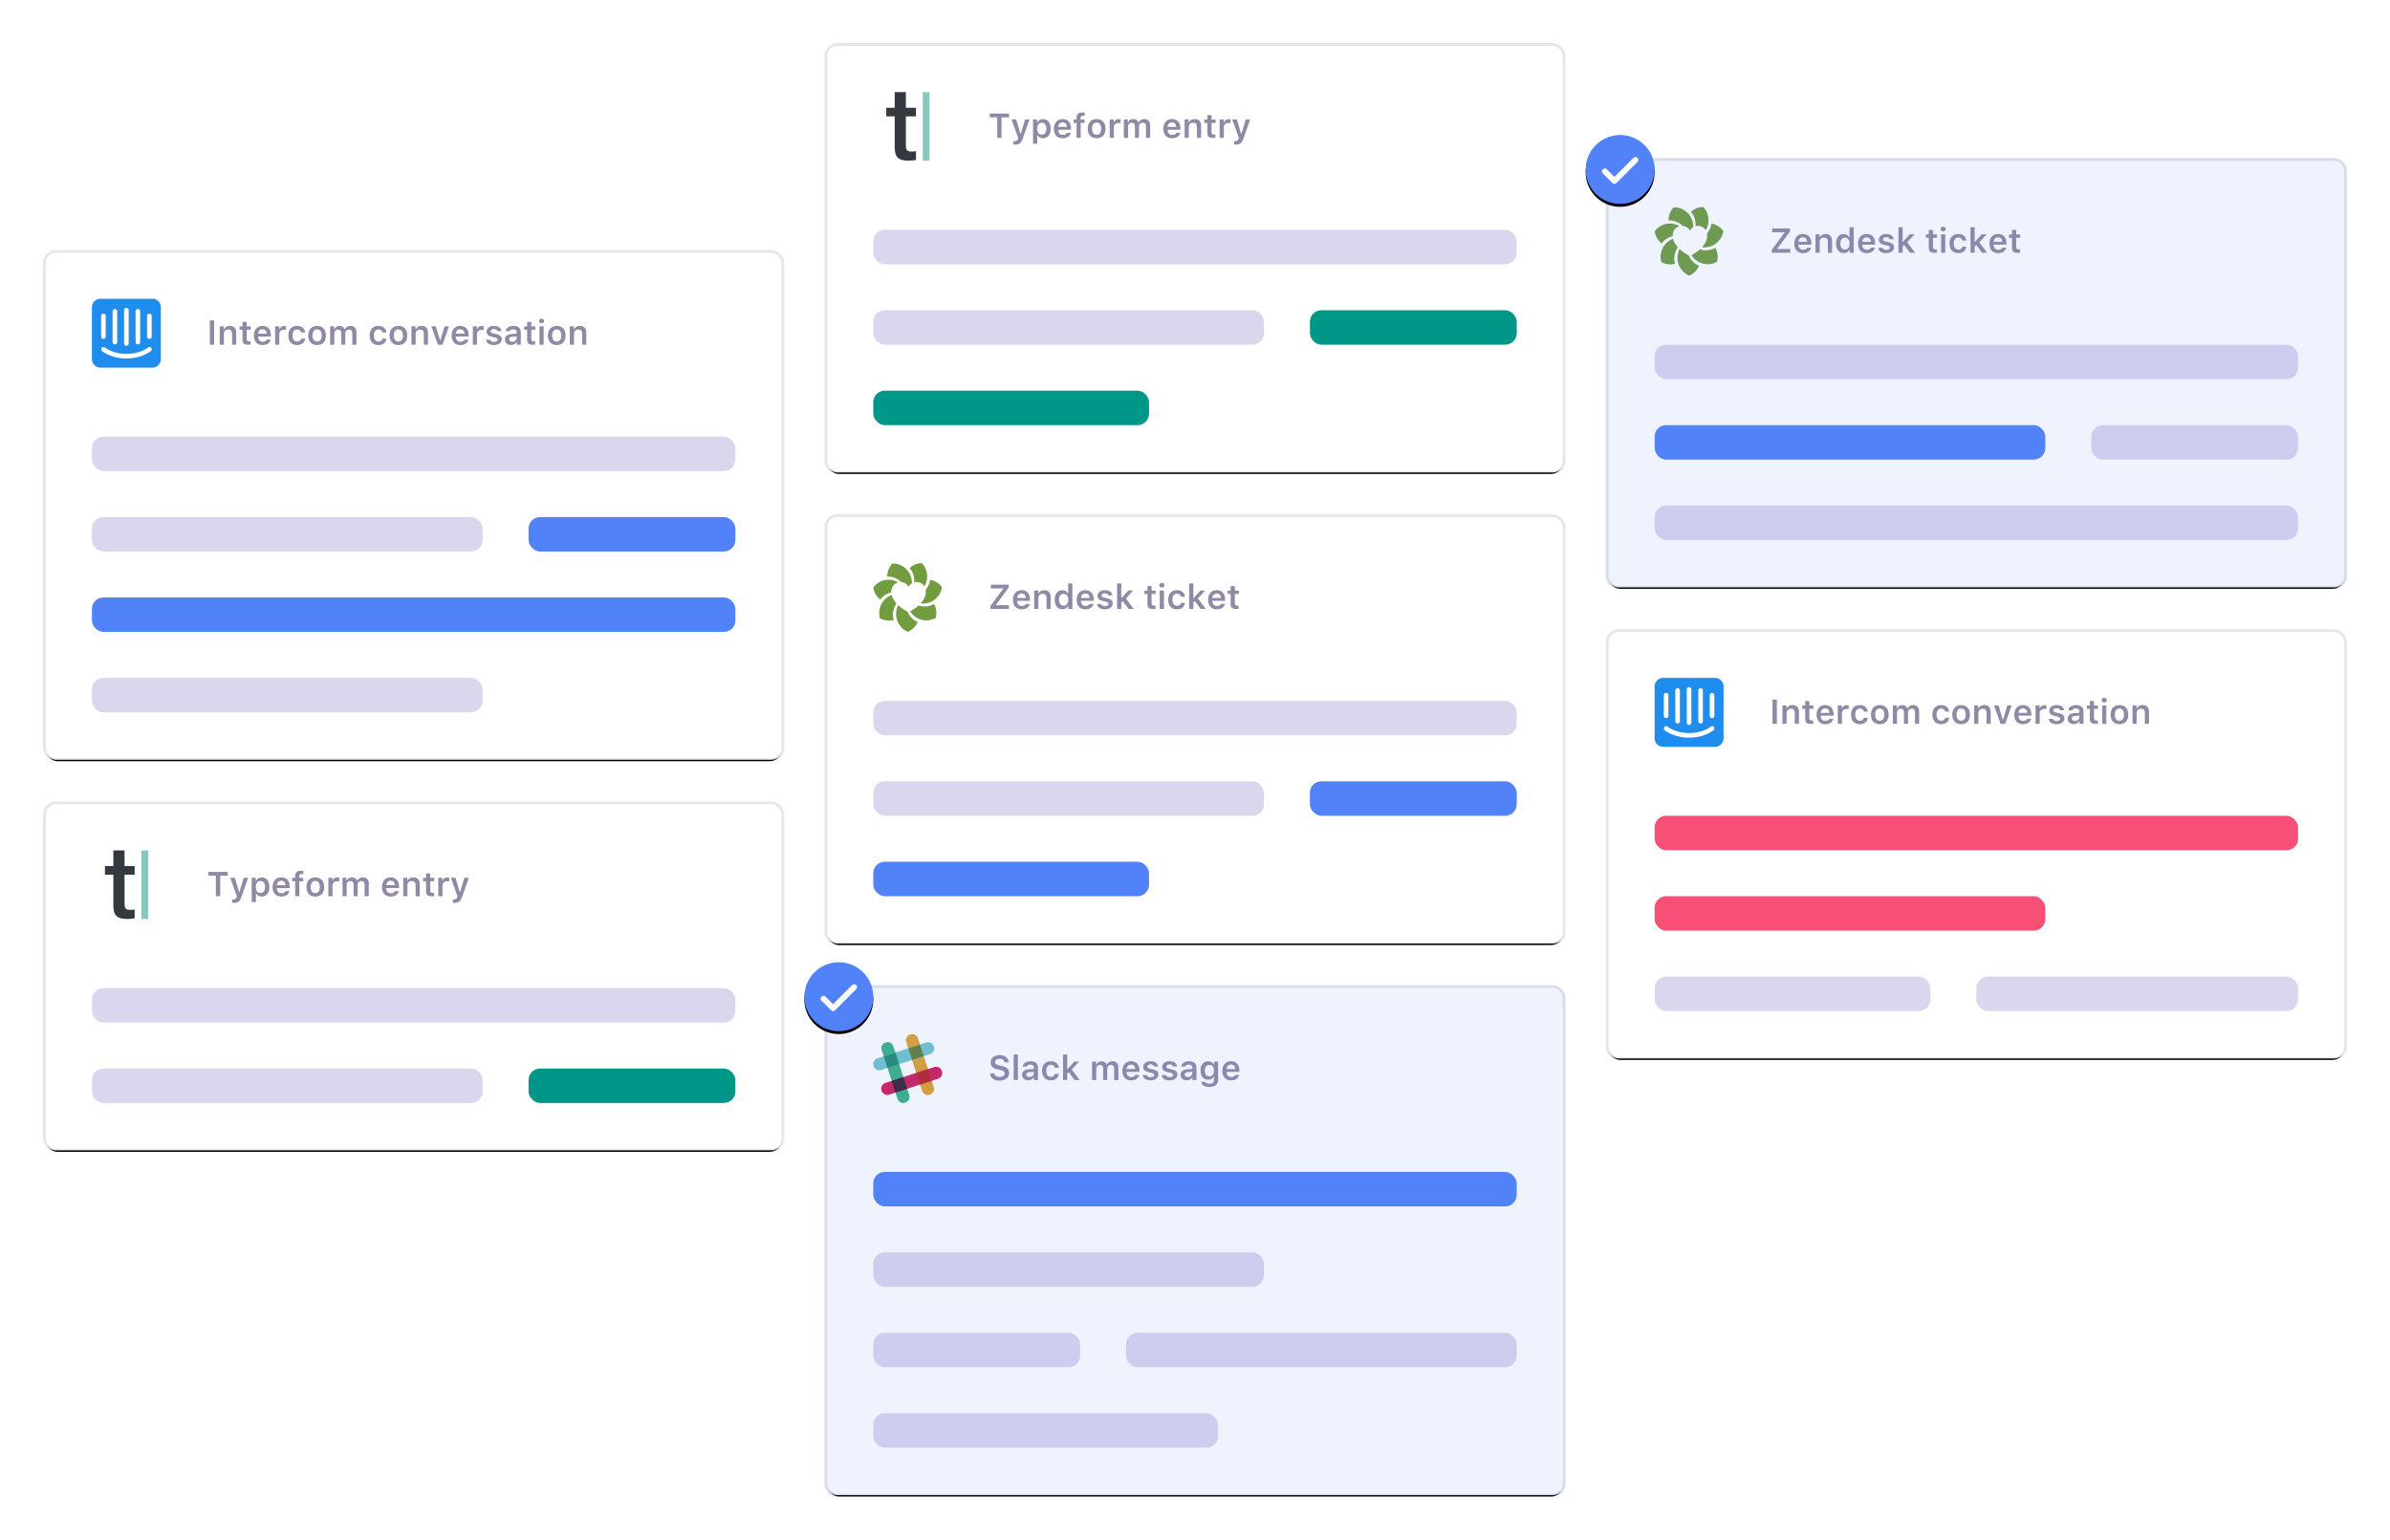 <svg width="832" height="536" viewBox="0 0 832 536" xmlns="http://www.w3.org/2000/svg" xmlns:xlink="http://www.w3.org/1999/xlink"><title>illustration/highlights-feedback</title><defs><rect id="b" x="2" y="2" width="252" height="172" rx="4"/><filter x="-2.8%" y="-2.9%" width="105.6%" height="108.1%" filterUnits="objectBoundingBox" id="a"><feOffset dy="2" in="SourceAlpha" result="shadowOffsetOuter1"/><feGaussianBlur stdDeviation="2" in="shadowOffsetOuter1" result="shadowBlurOuter1"/><feColorMatrix values="0 0 0 0 0 0 0 0 0 0 0 0 0 0 0 0 0 0 0.2 0" in="shadowBlurOuter1"/></filter><rect id="d" width="256" height="176" rx="4"/><filter x="-1.8%" y="-2%" width="103.5%" height="105.1%" filterUnits="objectBoundingBox" id="c"><feMorphology radius="1" operator="dilate" in="SourceAlpha" result="shadowSpreadOuter1"/><feOffset dy="1" in="shadowSpreadOuter1" result="shadowOffsetOuter1"/><feGaussianBlur stdDeviation="1" in="shadowOffsetOuter1" result="shadowBlurOuter1"/><feComposite in="shadowBlurOuter1" in2="SourceAlpha" operator="out" result="shadowBlurOuter1"/><feColorMatrix values="0 0 0 0 0 0 0 0 0 0 0 0 0 0 0 0 0 0 0.04 0" in="shadowBlurOuter1"/></filter><rect id="f" x="2" y="2" width="252" height="116" rx="4"/><filter x="-2.8%" y="-4.3%" width="105.6%" height="112.1%" filterUnits="objectBoundingBox" id="e"><feOffset dy="2" in="SourceAlpha" result="shadowOffsetOuter1"/><feGaussianBlur stdDeviation="2" in="shadowOffsetOuter1" result="shadowBlurOuter1"/><feColorMatrix values="0 0 0 0 0 0 0 0 0 0 0 0 0 0 0 0 0 0 0.2 0" in="shadowBlurOuter1"/></filter><rect id="h" width="256" height="120" rx="4"/><filter x="-1.8%" y="-2.9%" width="103.5%" height="107.5%" filterUnits="objectBoundingBox" id="g"><feMorphology radius="1" operator="dilate" in="SourceAlpha" result="shadowSpreadOuter1"/><feOffset dy="1" in="shadowSpreadOuter1" result="shadowOffsetOuter1"/><feGaussianBlur stdDeviation="1" in="shadowOffsetOuter1" result="shadowBlurOuter1"/><feComposite in="shadowBlurOuter1" in2="SourceAlpha" operator="out" result="shadowBlurOuter1"/><feColorMatrix values="0 0 0 0 0 0 0 0 0 0 0 0 0 0 0 0 0 0 0.04 0" in="shadowBlurOuter1"/></filter><rect id="j" x="2" y="2" width="252" height="144" rx="4"/><filter x="-2.8%" y="-3.5%" width="105.6%" height="109.7%" filterUnits="objectBoundingBox" id="i"><feOffset dy="2" in="SourceAlpha" result="shadowOffsetOuter1"/><feGaussianBlur stdDeviation="2" in="shadowOffsetOuter1" result="shadowBlurOuter1"/><feColorMatrix values="0 0 0 0 0 0 0 0 0 0 0 0 0 0 0 0 0 0 0.2 0" in="shadowBlurOuter1"/></filter><rect id="l" width="256" height="148" rx="4"/><filter x="-1.8%" y="-2.4%" width="103.5%" height="106.1%" filterUnits="objectBoundingBox" id="k"><feMorphology radius="1" operator="dilate" in="SourceAlpha" result="shadowSpreadOuter1"/><feOffset dy="1" in="shadowSpreadOuter1" result="shadowOffsetOuter1"/><feGaussianBlur stdDeviation="1" in="shadowOffsetOuter1" result="shadowBlurOuter1"/><feComposite in="shadowBlurOuter1" in2="SourceAlpha" operator="out" result="shadowBlurOuter1"/><feColorMatrix values="0 0 0 0 0 0 0 0 0 0 0 0 0 0 0 0 0 0 0.04 0" in="shadowBlurOuter1"/></filter><rect id="n" x="2" y="2" width="252" height="144" rx="4"/><filter x="-2.8%" y="-3.5%" width="105.6%" height="109.7%" filterUnits="objectBoundingBox" id="m"><feOffset dy="2" in="SourceAlpha" result="shadowOffsetOuter1"/><feGaussianBlur stdDeviation="2" in="shadowOffsetOuter1" result="shadowBlurOuter1"/><feColorMatrix values="0 0 0 0 0 0 0 0 0 0 0 0 0 0 0 0 0 0 0.2 0" in="shadowBlurOuter1"/></filter><rect id="p" width="256" height="148" rx="4"/><filter x="-1.8%" y="-2.4%" width="103.5%" height="106.1%" filterUnits="objectBoundingBox" id="o"><feMorphology radius="1" operator="dilate" in="SourceAlpha" result="shadowSpreadOuter1"/><feOffset dy="1" in="shadowSpreadOuter1" result="shadowOffsetOuter1"/><feGaussianBlur stdDeviation="1" in="shadowOffsetOuter1" result="shadowBlurOuter1"/><feComposite in="shadowBlurOuter1" in2="SourceAlpha" operator="out" result="shadowBlurOuter1"/><feColorMatrix values="0 0 0 0 0 0 0 0 0 0 0 0 0 0 0 0 0 0 0.04 0" in="shadowBlurOuter1"/></filter><circle id="r" cx="12" cy="12" r="12"/><filter x="-27.1%" y="-22.9%" width="154.2%" height="154.2%" filterUnits="objectBoundingBox" id="q"><feOffset dy="1" in="SourceAlpha" result="shadowOffsetOuter1"/><feGaussianBlur stdDeviation="2" in="shadowOffsetOuter1" result="shadowBlurOuter1"/><feColorMatrix values="0 0 0 0 0.141 0 0 0 0 0.071 0 0 0 0 0.302 0 0 0 0.16 0" in="shadowBlurOuter1"/></filter><rect id="t" x="2" y="2" width="252" height="144" rx="4"/><filter x="-2.8%" y="-3.5%" width="105.6%" height="109.7%" filterUnits="objectBoundingBox" id="s"><feOffset dy="2" in="SourceAlpha" result="shadowOffsetOuter1"/><feGaussianBlur stdDeviation="2" in="shadowOffsetOuter1" result="shadowBlurOuter1"/><feColorMatrix values="0 0 0 0 0 0 0 0 0 0 0 0 0 0 0 0 0 0 0.2 0" in="shadowBlurOuter1"/></filter><rect id="v" width="256" height="148" rx="4"/><filter x="-1.8%" y="-2.4%" width="103.5%" height="106.1%" filterUnits="objectBoundingBox" id="u"><feMorphology radius="1" operator="dilate" in="SourceAlpha" result="shadowSpreadOuter1"/><feOffset dy="1" in="shadowSpreadOuter1" result="shadowOffsetOuter1"/><feGaussianBlur stdDeviation="1" in="shadowOffsetOuter1" result="shadowBlurOuter1"/><feComposite in="shadowBlurOuter1" in2="SourceAlpha" operator="out" result="shadowBlurOuter1"/><feColorMatrix values="0 0 0 0 0 0 0 0 0 0 0 0 0 0 0 0 0 0 0.04 0" in="shadowBlurOuter1"/></filter><rect id="x" x="2" y="2" width="252" height="172" rx="4"/><filter x="-2.8%" y="-2.9%" width="105.6%" height="108.1%" filterUnits="objectBoundingBox" id="w"><feOffset dy="2" in="SourceAlpha" result="shadowOffsetOuter1"/><feGaussianBlur stdDeviation="2" in="shadowOffsetOuter1" result="shadowBlurOuter1"/><feColorMatrix values="0 0 0 0 0 0 0 0 0 0 0 0 0 0 0 0 0 0 0.2 0" in="shadowBlurOuter1"/></filter><rect id="z" width="256" height="176" rx="4"/><filter x="-1.8%" y="-2%" width="103.5%" height="105.1%" filterUnits="objectBoundingBox" id="y"><feMorphology radius="1" operator="dilate" in="SourceAlpha" result="shadowSpreadOuter1"/><feOffset dy="1" in="shadowSpreadOuter1" result="shadowOffsetOuter1"/><feGaussianBlur stdDeviation="1" in="shadowOffsetOuter1" result="shadowBlurOuter1"/><feComposite in="shadowBlurOuter1" in2="SourceAlpha" operator="out" result="shadowBlurOuter1"/><feColorMatrix values="0 0 0 0 0 0 0 0 0 0 0 0 0 0 0 0 0 0 0.04 0" in="shadowBlurOuter1"/></filter><circle id="B" cx="12" cy="12" r="12"/><filter x="-27.1%" y="-22.9%" width="154.2%" height="154.2%" filterUnits="objectBoundingBox" id="A"><feOffset dy="1" in="SourceAlpha" result="shadowOffsetOuter1"/><feGaussianBlur stdDeviation="2" in="shadowOffsetOuter1" result="shadowBlurOuter1"/><feColorMatrix values="0 0 0 0 0.141 0 0 0 0 0.071 0 0 0 0 0.302 0 0 0 0.16 0" in="shadowBlurOuter1"/></filter><rect id="D" x="2" y="2" width="252" height="144" rx="4"/><filter x="-2.8%" y="-3.5%" width="105.6%" height="109.7%" filterUnits="objectBoundingBox" id="C"><feOffset dy="2" in="SourceAlpha" result="shadowOffsetOuter1"/><feGaussianBlur stdDeviation="2" in="shadowOffsetOuter1" result="shadowBlurOuter1"/><feColorMatrix values="0 0 0 0 0 0 0 0 0 0 0 0 0 0 0 0 0 0 0.2 0" in="shadowBlurOuter1"/></filter><rect id="F" width="256" height="148" rx="4"/><filter x="-1.8%" y="-2.4%" width="103.5%" height="106.1%" filterUnits="objectBoundingBox" id="E"><feMorphology radius="1" operator="dilate" in="SourceAlpha" result="shadowSpreadOuter1"/><feOffset dy="1" in="shadowSpreadOuter1" result="shadowOffsetOuter1"/><feGaussianBlur stdDeviation="1" in="shadowOffsetOuter1" result="shadowBlurOuter1"/><feComposite in="shadowBlurOuter1" in2="SourceAlpha" operator="out" result="shadowBlurOuter1"/><feColorMatrix values="0 0 0 0 0 0 0 0 0 0 0 0 0 0 0 0 0 0 0.04 0" in="shadowBlurOuter1"/></filter></defs><g transform="translate(16 16)" fill="none" fill-rule="evenodd"><g transform="translate(0 72)"><use fill="#000" filter="url(#a)" xlink:href="#b"/><use fill="#FFF" xlink:href="#b"/><g stroke-linecap="square"><use fill="#000" filter="url(#c)" xlink:href="#d"/><rect stroke-opacity=".098" stroke="#140B2F" fill="#FFF" x="-.5" y="-.5" width="257" height="177" rx="4"/></g><path d="M58.555 32h-1.512v-8.455h1.512V32zm1.933 0v-6.41h1.4v1.025h.1c.305-.715 1.055-1.154 2.016-1.154 1.43 0 2.232.861 2.232 2.39V32H64.79v-3.803c0-.978-.445-1.47-1.324-1.47-.938 0-1.524.597-1.524 1.54V32h-1.453zm7.934-7.94h1.447v1.57h1.406v1.161H69.87v3.146c0 .633.27.915.879.915.205 0 .31-.012.48-.03v1.137c-.205.041-.468.07-.75.07-1.47 0-2.056-.498-2.056-1.74v-3.498h-1.043v-1.16h1.043v-1.57zm6.96 2.555c-.866 0-1.476.621-1.54 1.559h3.017c-.029-.95-.603-1.559-1.476-1.559zm1.49 3.621h1.376c-.275 1.166-1.336 1.893-2.848 1.893-1.886 0-3.023-1.248-3.023-3.31 0-2.063 1.154-3.358 3.012-3.358 1.828 0 2.924 1.213 2.924 3.234v.47h-4.477v.075c.035 1.067.65 1.735 1.605 1.735.721 0 1.22-.264 1.43-.739zm2.9 1.764v-6.41h1.4v.996h.1c.175-.633.86-1.102 1.681-1.102.205 0 .457.024.598.065v1.347c-.112-.04-.51-.082-.739-.082-.931 0-1.587.586-1.587 1.483V32H79.77zm10.458-4.254h-1.382c-.135-.621-.616-1.066-1.412-1.066-.997 0-1.588.767-1.588 2.097 0 1.348.597 2.133 1.588 2.133.755 0 1.26-.357 1.412-1.025h1.382c-.158 1.342-1.166 2.244-2.789 2.244-1.927 0-3.064-1.242-3.064-3.352 0-2.08 1.13-3.316 3.059-3.316 1.646 0 2.642.937 2.794 2.285zm4.155 3.164c1.013 0 1.588-.773 1.588-2.115 0-1.336-.58-2.115-1.588-2.115-1.014 0-1.594.779-1.594 2.115 0 1.342.58 2.115 1.594 2.115zm0 1.219c-1.922 0-3.082-1.254-3.082-3.334 0-2.068 1.177-3.334 3.082-3.334 1.91 0 3.082 1.26 3.082 3.334 0 2.08-1.166 3.334-3.082 3.334zM98.932 32v-6.41h1.4v1.037h.1c.275-.732.931-1.166 1.78-1.166.886 0 1.5.445 1.77 1.166h.1c.316-.703 1.055-1.166 1.945-1.166 1.284 0 2.057.803 2.057 2.133V32h-1.447v-4.037c0-.826-.393-1.236-1.172-1.236-.756 0-1.254.55-1.254 1.283V32h-1.412v-4.143c0-.703-.445-1.13-1.16-1.13-.721 0-1.254.591-1.254 1.377V32h-1.453zm19.611-4.254h-1.383c-.135-.621-.615-1.066-1.412-1.066-.996 0-1.588.767-1.588 2.097 0 1.348.598 2.133 1.588 2.133.756 0 1.26-.357 1.412-1.025h1.383c-.158 1.342-1.166 2.244-2.79 2.244-1.927 0-3.064-1.242-3.064-3.352 0-2.08 1.131-3.316 3.059-3.316 1.647 0 2.643.937 2.795 2.285zm4.154 3.164c1.014 0 1.588-.773 1.588-2.115 0-1.336-.58-2.115-1.588-2.115-1.013 0-1.593.779-1.593 2.115 0 1.342.58 2.115 1.593 2.115zm0 1.219c-1.922 0-3.082-1.254-3.082-3.334 0-2.068 1.178-3.334 3.082-3.334 1.91 0 3.082 1.26 3.082 3.334 0 2.08-1.166 3.334-3.082 3.334zm4.547-.129v-6.41h1.4v1.025h.1c.305-.715 1.055-1.154 2.016-1.154 1.43 0 2.232.861 2.232 2.39V32h-1.447v-3.803c0-.978-.445-1.47-1.324-1.47-.938 0-1.524.597-1.524 1.54V32h-1.453zm6.914-6.41h1.559l1.482 4.957h.1l1.47-4.957h1.536L138.037 32h-1.6l-2.279-6.41zm10.06 1.025c-.866 0-1.476.621-1.54 1.559h3.017c-.029-.95-.603-1.559-1.476-1.559zm1.489 3.621h1.377c-.275 1.166-1.336 1.893-2.848 1.893-1.886 0-3.023-1.248-3.023-3.31 0-2.063 1.154-3.358 3.012-3.358 1.828 0 2.923 1.213 2.923 3.234v.47h-4.476v.075c.035 1.067.65 1.735 1.605 1.735.721 0 1.22-.264 1.43-.739zm2.9 1.764v-6.41h1.4v.996h.1c.176-.633.862-1.102 1.682-1.102.205 0 .457.024.598.065v1.347c-.112-.04-.51-.082-.739-.082-.931 0-1.587.586-1.587 1.483V32h-1.454zm4.776-4.576c0-1.16 1.054-1.963 2.566-1.963 1.524 0 2.479.674 2.584 1.84h-1.365c-.106-.451-.533-.738-1.213-.738-.662 0-1.16.316-1.16.779 0 .363.305.586.95.732l1.13.258c1.225.275 1.793.803 1.793 1.746 0 1.23-1.13 2.05-2.73 2.05s-2.608-.69-2.72-1.857h1.436c.14.475.592.756 1.319.756.732 0 1.242-.322 1.242-.797 0-.363-.276-.591-.885-.726l-1.137-.264c-1.23-.281-1.81-.85-1.81-1.816zm8.947 3.539c.879 0 1.535-.568 1.535-1.313v-.51l-1.447.094c-.814.053-1.195.346-1.195.868 0 .539.463.86 1.107.86zm-.428 1.142c-1.236 0-2.12-.75-2.12-1.921 0-1.16.872-1.829 2.43-1.922l1.653-.1v-.539c0-.627-.422-.978-1.207-.978-.668 0-1.125.234-1.26.668h-1.37c.117-1.131 1.177-1.852 2.7-1.852 1.647 0 2.573.803 2.573 2.162V32h-1.4v-.879h-.1c-.358.621-1.06.984-1.899.984zm5.608-8.044h1.447v1.57h1.406v1.16h-1.406v3.146c0 .633.27.915.879.915.205 0 .31-.012.48-.03v1.137c-.205.041-.468.07-.75.07-1.47 0-2.056-.498-2.056-1.74v-3.498h-1.043v-1.16h1.043v-1.57zM171.799 32v-6.41h1.447V32H171.8zm.72-7.453c-.527 0-.896-.34-.896-.803s.37-.803.897-.803c.533 0 .896.34.896.803s-.363.803-.896.803zm5.292 6.363c1.013 0 1.587-.773 1.587-2.115 0-1.336-.58-2.115-1.587-2.115-1.014 0-1.594.779-1.594 2.115 0 1.342.58 2.115 1.594 2.115zm0 1.219c-1.922 0-3.082-1.254-3.082-3.334 0-2.068 1.177-3.334 3.082-3.334 1.91 0 3.082 1.26 3.082 3.334 0 2.08-1.166 3.334-3.082 3.334zm4.546-.129v-6.41h1.4v1.025h.1c.305-.715 1.055-1.154 2.016-1.154 1.43 0 2.232.861 2.232 2.39V32h-1.447v-3.803c0-.978-.445-1.47-1.324-1.47-.938 0-1.523.597-1.523 1.54V32h-1.454z" fill="#24124D" opacity=".5"/><path d="M36.8 29.195a.8.8 0 0 1-1.6 0V22a.8.8 0 0 1 1.6 0v7.195zm-.28 5.008c-.123.105-3.086 2.592-8.52 2.592-5.434 0-8.397-2.487-8.52-2.593a.8.8 0 0 1 1.039-1.216c.047.04 2.693 2.21 7.481 2.21 4.848 0 7.453-2.186 7.48-2.208a.8.8 0 1 1 1.04 1.215zM19.2 22a.8.8 0 0 1 1.6 0v7.195a.8.8 0 0 1-1.6 0V22zm4-1.6a.8.8 0 0 1 1.6 0v10.688a.8.8 0 0 1-1.6 0V20.4zm4-.405a.8.8 0 1 1 1.6 0v11.6a.8.8 0 0 1-1.6 0v-11.6zm4 .405a.8.8 0 0 1 1.6 0v10.688a.8.8 0 0 1-1.6 0V20.4zM37 16H19a3 3 0 0 0-3 3v18a3 3 0 0 0 3 3h18a3 3 0 0 0 3-3V19a3 3 0 0 0-3-3z" fill="#1F8DED" fill-rule="nonzero"/><rect fill="#DCD5EE" x="16" y="64" width="224" height="12" rx="4"/><rect fill="#DCD5EE" x="16" y="92" width="136" height="12" rx="4"/><rect fill="#DCD5EE" x="16" y="148" width="136" height="12" rx="4"/><rect fill="#5182F8" x="168" y="92" width="72" height="12" rx="4"/><rect fill="#5182F8" x="16" y="120" width="224" height="12" rx="4"/></g><g transform="translate(0 264)"><use fill="#000" filter="url(#e)" xlink:href="#f"/><use fill="#FFF" xlink:href="#f"/><g stroke-linecap="square"><use fill="#000" filter="url(#g)" xlink:href="#h"/><rect stroke-opacity=".098" stroke="#140B2F" fill="#FFF" x="-.5" y="-.5" width="257" height="121" rx="4"/></g><g transform="translate(20.5 16)" fill-rule="nonzero"><path fill="#89C6BE" d="M12.734 0.077L15.077 0.077 15.077 23.96 12.734 23.96z"/><path d="M.024 5.516H2.96V.051h3.891v5.465h3.516v2.998H6.851v9.733c0 .423.017.788.051 1.093.034.306.114.564.24.776.124.212.312.37.563.476.25.106.591.159 1.024.159.273 0 .546-.006.819-.018a3.94 3.94 0 0 0 .82-.123v3.103c-.434.047-.855.094-1.264.142-.42.047-.84.07-1.263.07-1.024 0-1.849-.1-2.475-.3-.626-.2-1.115-.494-1.467-.882-.354-.388-.592-.876-.717-1.463-.126-.587-.2-1.258-.222-2.01V8.514H.024V5.516" fill="#33393F"/></g><path d="M60.658 32h-1.512v-7.148h-2.601v-1.307h6.72v1.307h-2.607V32zm4.74 2.332c-.087 0-.48-.006-.574-.023v-1.184c.082.012.299.018.399.018.615 0 .96-.24 1.148-.832l.076-.282-2.29-6.44h1.593l1.5 5.005h.1l1.494-5.004h1.535l-2.315 6.615c-.544 1.594-1.23 2.127-2.666 2.127zm9.721-8.848c1.623 0 2.643 1.254 2.643 3.31 0 2.046-1.008 3.311-2.625 3.311-.92 0-1.63-.398-1.957-1.078h-.1v3.024h-1.453V25.59h1.4v1.06h.1c.37-.726 1.113-1.166 1.992-1.166zm-.457 5.385c1.008 0 1.606-.78 1.606-2.074 0-1.295-.604-2.074-1.6-2.074-.99 0-1.611.797-1.617 2.074.006 1.283.62 2.074 1.611 2.074zm7.248-4.254c-.867 0-1.476.621-1.54 1.559h3.017c-.03-.95-.604-1.559-1.477-1.559zm1.488 3.621h1.377c-.275 1.166-1.336 1.893-2.847 1.893-1.887 0-3.024-1.248-3.024-3.31 0-2.063 1.155-3.358 3.012-3.358 1.828 0 2.924 1.213 2.924 3.234v.47h-4.477v.075c.035 1.067.65 1.735 1.606 1.735.72 0 1.219-.264 1.43-.739zM86.762 32v-5.209h-1.043v-1.16h1.043v-.639c0-1.3.674-1.828 2.08-1.828.258 0 .51.023.767.065v1.084a2.857 2.857 0 0 0-.556-.047c-.569 0-.867.246-.867.82v.545h1.388v1.16H88.21V32h-1.447zm6.996-1.09c1.013 0 1.588-.773 1.588-2.115 0-1.336-.58-2.115-1.588-2.115-1.014 0-1.594.779-1.594 2.115 0 1.342.58 2.115 1.594 2.115zm0 1.219c-1.922 0-3.082-1.254-3.082-3.334 0-2.068 1.178-3.334 3.082-3.334 1.91 0 3.082 1.26 3.082 3.334 0 2.08-1.166 3.334-3.082 3.334zM98.305 32v-6.41h1.4v.996h.1c.175-.633.861-1.102 1.681-1.102.205 0 .457.024.598.065v1.347c-.111-.04-.51-.082-.738-.082-.932 0-1.588.586-1.588 1.483V32h-1.453zm4.922 0v-6.41h1.4v1.037h.1c.275-.732.931-1.166 1.78-1.166.886 0 1.5.445 1.77 1.166h.1c.316-.703 1.055-1.166 1.945-1.166 1.283 0 2.057.803 2.057 2.133V32h-1.447v-4.037c0-.826-.393-1.236-1.172-1.236-.756 0-1.254.55-1.254 1.283V32h-1.412v-4.143c0-.703-.446-1.13-1.16-1.13-.721 0-1.254.591-1.254 1.377V32h-1.453zm16.763-5.385c-.867 0-1.476.621-1.54 1.559h3.017c-.03-.95-.604-1.559-1.477-1.559zm1.489 3.621h1.376c-.275 1.166-1.335 1.893-2.847 1.893-1.887 0-3.024-1.248-3.024-3.31 0-2.063 1.155-3.358 3.012-3.358 1.828 0 2.924 1.213 2.924 3.234v.47h-4.477v.075c.036 1.067.65 1.735 1.606 1.735.72 0 1.219-.264 1.43-.739zm2.9 1.764v-6.41h1.4v1.025h.1c.305-.715 1.055-1.154 2.016-1.154 1.43 0 2.232.861 2.232 2.39V32h-1.447v-3.803c0-.978-.446-1.47-1.325-1.47-.937 0-1.523.597-1.523 1.54V32h-1.453zm7.933-7.94h1.448v1.57h1.406v1.161h-1.406v3.146c0 .633.27.915.879.915.205 0 .31-.012.48-.03v1.137c-.205.041-.469.07-.75.07-1.47 0-2.056-.498-2.056-1.74v-3.498h-1.043v-1.16h1.042v-1.57zm4.272 7.94v-6.41h1.4v.996h.1c.176-.633.861-1.102 1.682-1.102.205 0 .457.024.597.065v1.347c-.111-.04-.51-.082-.738-.082-.932 0-1.588.586-1.588 1.483V32h-1.453zm5.625 2.332c-.088 0-.48-.006-.574-.023v-1.184c.082.012.299.018.398.018.615 0 .961-.24 1.149-.832l.076-.282-2.291-6.44h1.594l1.5 5.005h.1l1.493-5.004h1.535l-2.314 6.615c-.545 1.594-1.23 2.127-2.666 2.127z" fill="#24124D" opacity=".5"/><rect fill="#DCD5EE" x="16" y="64" width="224" height="12" rx="4"/><rect fill="#DCD5EE" x="16" y="92" width="136" height="12" rx="4"/><rect fill="#009688" x="168" y="92" width="72" height="12" rx="4"/></g><g transform="translate(272)"><use fill="#000" filter="url(#i)" xlink:href="#j"/><use fill="#FFF" xlink:href="#j"/><g stroke-linecap="square"><use fill="#000" filter="url(#k)" xlink:href="#l"/><rect stroke-opacity=".098" stroke="#140B2F" fill="#FFF" x="-.5" y="-.5" width="257" height="149" rx="4"/></g><path d="M60.658 32h-1.512v-7.148h-2.601v-1.307h6.72v1.307h-2.607V32zm4.74 2.332c-.087 0-.48-.006-.574-.023v-1.184c.082.012.299.018.399.018.615 0 .96-.24 1.148-.832l.076-.282-2.29-6.44h1.593l1.5 5.005h.1l1.494-5.004h1.535l-2.315 6.615c-.544 1.594-1.23 2.127-2.666 2.127zm9.721-8.848c1.623 0 2.643 1.254 2.643 3.31 0 2.046-1.008 3.311-2.625 3.311-.92 0-1.63-.398-1.957-1.078h-.1v3.024h-1.453V25.59h1.4v1.06h.1c.37-.726 1.113-1.166 1.992-1.166zm-.457 5.385c1.008 0 1.606-.78 1.606-2.074 0-1.295-.604-2.074-1.6-2.074-.99 0-1.611.797-1.617 2.074.006 1.283.62 2.074 1.611 2.074zm7.248-4.254c-.867 0-1.476.621-1.54 1.559h3.017c-.03-.95-.604-1.559-1.477-1.559zm1.488 3.621h1.377c-.275 1.166-1.336 1.893-2.847 1.893-1.887 0-3.024-1.248-3.024-3.31 0-2.063 1.155-3.358 3.012-3.358 1.828 0 2.924 1.213 2.924 3.234v.47h-4.477v.075c.035 1.067.65 1.735 1.606 1.735.72 0 1.219-.264 1.43-.739zM86.762 32v-5.209h-1.043v-1.16h1.043v-.639c0-1.3.674-1.828 2.08-1.828.258 0 .51.023.767.065v1.084a2.857 2.857 0 0 0-.556-.047c-.569 0-.867.246-.867.82v.545h1.388v1.16H88.21V32h-1.447zm6.996-1.09c1.013 0 1.588-.773 1.588-2.115 0-1.336-.58-2.115-1.588-2.115-1.014 0-1.594.779-1.594 2.115 0 1.342.58 2.115 1.594 2.115zm0 1.219c-1.922 0-3.082-1.254-3.082-3.334 0-2.068 1.178-3.334 3.082-3.334 1.91 0 3.082 1.26 3.082 3.334 0 2.08-1.166 3.334-3.082 3.334zM98.305 32v-6.41h1.4v.996h.1c.175-.633.861-1.102 1.681-1.102.205 0 .457.024.598.065v1.347c-.111-.04-.51-.082-.738-.082-.932 0-1.588.586-1.588 1.483V32h-1.453zm4.922 0v-6.41h1.4v1.037h.1c.275-.732.931-1.166 1.78-1.166.886 0 1.5.445 1.77 1.166h.1c.316-.703 1.055-1.166 1.945-1.166 1.283 0 2.057.803 2.057 2.133V32h-1.447v-4.037c0-.826-.393-1.236-1.172-1.236-.756 0-1.254.55-1.254 1.283V32h-1.412v-4.143c0-.703-.446-1.13-1.16-1.13-.721 0-1.254.591-1.254 1.377V32h-1.453zm16.763-5.385c-.867 0-1.476.621-1.54 1.559h3.017c-.03-.95-.604-1.559-1.477-1.559zm1.489 3.621h1.376c-.275 1.166-1.335 1.893-2.847 1.893-1.887 0-3.024-1.248-3.024-3.31 0-2.063 1.155-3.358 3.012-3.358 1.828 0 2.924 1.213 2.924 3.234v.47h-4.477v.075c.036 1.067.65 1.735 1.606 1.735.72 0 1.219-.264 1.43-.739zm2.9 1.764v-6.41h1.4v1.025h.1c.305-.715 1.055-1.154 2.016-1.154 1.43 0 2.232.861 2.232 2.39V32h-1.447v-3.803c0-.978-.446-1.47-1.325-1.47-.937 0-1.523.597-1.523 1.54V32h-1.453zm7.933-7.94h1.448v1.57h1.406v1.161h-1.406v3.146c0 .633.27.915.879.915.205 0 .31-.012.48-.03v1.137c-.205.041-.469.07-.75.07-1.47 0-2.056-.498-2.056-1.74v-3.498h-1.043v-1.16h1.042v-1.57zm4.272 7.94v-6.41h1.4v.996h.1c.176-.633.861-1.102 1.682-1.102.205 0 .457.024.597.065v1.347c-.111-.04-.51-.082-.738-.082-.932 0-1.588.586-1.588 1.483V32h-1.453zm5.625 2.332c-.088 0-.48-.006-.574-.023v-1.184c.082.012.299.018.398.018.615 0 .961-.24 1.149-.832l.076-.282-2.291-6.44h1.594l1.5 5.005h.1l1.493-5.004h1.535l-2.314 6.615c-.545 1.594-1.23 2.127-2.666 2.127z" fill="#24124D" opacity=".5"/><g transform="translate(20.5 16)" fill-rule="nonzero"><path fill="#89C6BE" d="M12.734 0.077L15.077 0.077 15.077 23.96 12.734 23.96z"/><path d="M.024 5.516H2.96V.051h3.891v5.465h3.516v2.998H6.851v9.733c0 .423.017.788.051 1.093.034.306.114.564.24.776.124.212.312.37.563.476.25.106.591.159 1.024.159.273 0 .546-.006.819-.018a3.94 3.94 0 0 0 .82-.123v3.103c-.434.047-.855.094-1.264.142-.42.047-.84.07-1.263.07-1.024 0-1.849-.1-2.475-.3-.626-.2-1.115-.494-1.467-.882-.354-.388-.592-.876-.717-1.463-.126-.587-.2-1.258-.222-2.01V8.514H.024V5.516" fill="#33393F"/></g><rect fill="#DCD5EE" x="16" y="64" width="224" height="12" rx="4"/><rect fill="#DCD5EE" x="16" y="92" width="136" height="12" rx="4"/><rect fill="#009688" x="16" y="120" width="96" height="12" rx="4"/><rect fill="#009688" x="168" y="92" width="72" height="12" rx="4"/></g><g transform="translate(536 31)"><g transform="translate(8 9)"><use fill="#000" filter="url(#m)" xlink:href="#n"/><use fill="#FFF" xlink:href="#n"/><g stroke-linecap="square"><use fill="#000" filter="url(#o)" xlink:href="#p"/><rect stroke-opacity=".098" stroke="#140B2F" fill="#FFF" x="-.5" y="-.5" width="257" height="149" rx="4"/></g></g><path d="M45.174 39.265a6.703 6.703 0 0 1-3.318.88c-.733 0-1.459-.123-2.071-.37-1.12 1.022-2.326 1.738-2.933 2.07a6.61 6.61 0 0 0 4.004 2.932 6.505 6.505 0 0 0 1.596.198c1.18 0 2.317-.327 3.283-.853.143-.56.215-1.135.214-1.713a6.757 6.757 0 0 0-.775-3.144m-1.369-8.415c-.199 1.342-.773 2.536-1.577 3.423.042.236.071.494.071.765-.003 1.569-.804 2.934-1.804 4.033a6.562 6.562 0 0 0 4.94-1.364 6.804 6.804 0 0 0 2.493-4.29c-.946-1.26-2.335-2.162-3.883-2.556-.08-.018-.154-.05-.236-.064l-.004.053m-1.056-1.147a6.81 6.81 0 0 0-1.804-4.631h-.095c-1.58 0-2.964.568-4.22 1.717 1.2 1.29 1.631 2.926 1.631 4.562 0 .132-.004.263-.008.39.265-.068.538-.103.812-.103h.071a3.196 3.196 0 0 1 2.669 1.517 6.754 6.754 0 0 0 .945-3.452M30.83 25.19c-.1 0-.193 0-.228-.02a6.723 6.723 0 0 0-1.728 4.51c0 .025 0 .046-.009.06l.228-.002a6.59 6.59 0 0 1 4.66 1.911c.99.07 2.002.602 2.536 1.657.286-.567.711-.981 1.16-1.193l.003-.231a6.714 6.714 0 0 0-2.226-5.009 6.556 6.556 0 0 0-4.397-1.683m1.854 6.554a6.54 6.54 0 0 0-4.495-.81A6.68 6.68 0 0 0 24 33.548a6.699 6.699 0 0 0 2.461 4.203c.993-1.348 2.385-2.219 3.823-2.498l-.003-.217c-.003-1.826 1.119-2.957 2.402-3.291M26.86 39.28a6.712 6.712 0 0 0-.777 3.132c0 .633.088 1.258.225 1.815.974.54 2.068.823 3.18.822.53 0 1.07-.064 1.614-.199a6.854 6.854 0 0 1 .998-5.767c-.767-.838-1.419-1.83-1.686-2.953a6.623 6.623 0 0 0-3.554 3.15m9.186 9.686a6.647 6.647 0 0 0 3.438-3.442 6.643 6.643 0 0 1-3.58-3.582c-.54-.283-1.938-1.075-3.212-2.26a6.775 6.775 0 0 0-.737 3.073c0 .91.179 1.837.576 2.723a6.754 6.754 0 0 0 3.515 3.488" fill="#719C40" fill-rule="nonzero"/><path d="M64.809 41v-1.031l4.447-6.018v-.1h-4.324v-1.306h6.193v1.031l-4.43 6.018v.1h4.541V41H64.81zm10.816-5.385c-.867 0-1.477.621-1.541 1.559h3.018c-.03-.95-.604-1.559-1.477-1.559zm1.488 3.621h1.377c-.275 1.166-1.336 1.893-2.847 1.893-1.887 0-3.024-1.248-3.024-3.31 0-2.063 1.154-3.358 3.012-3.358 1.828 0 2.924 1.213 2.924 3.234v.47h-4.477v.075c.035 1.067.65 1.735 1.606 1.735.72 0 1.218-.264 1.43-.739zm2.9 1.764v-6.41h1.401v1.025h.1c.304-.715 1.054-1.154 2.015-1.154 1.43 0 2.233.861 2.233 2.39V41h-1.448v-3.803c0-.978-.445-1.47-1.324-1.47-.937 0-1.523.597-1.523 1.54V41h-1.453zm9.792.105c-1.623 0-2.637-1.277-2.637-3.316 0-2.027 1.02-3.305 2.637-3.305.879 0 1.605.422 1.945 1.125h.1v-3.498h1.453V41h-1.407v-1.014h-.1c-.362.703-1.1 1.12-1.991 1.12zm.45-5.384c-.99 0-1.599.785-1.599 2.074 0 1.295.604 2.074 1.6 2.074 1.002 0 1.611-.785 1.611-2.074 0-1.277-.615-2.074-1.611-2.074zm7.571-.106c-.867 0-1.476.621-1.54 1.559h3.017c-.03-.95-.604-1.559-1.477-1.559zm1.488 3.621h1.377c-.275 1.166-1.336 1.893-2.847 1.893-1.887 0-3.024-1.248-3.024-3.31 0-2.063 1.155-3.358 3.012-3.358 1.828 0 2.924 1.213 2.924 3.234v.47h-4.477v.075c.035 1.067.65 1.735 1.606 1.735.72 0 1.219-.264 1.43-.739zm2.754-2.812c0-1.16 1.055-1.963 2.567-1.963 1.523 0 2.478.674 2.584 1.84h-1.365c-.106-.451-.534-.739-1.213-.739-.662 0-1.16.317-1.16.78 0 .363.304.586.949.732l1.13.258c1.225.275 1.794.803 1.794 1.746 0 1.23-1.131 2.05-2.731 2.05-1.6 0-2.607-.69-2.719-1.857h1.436c.14.475.592.756 1.318.756.733 0 1.242-.322 1.242-.797 0-.363-.275-.591-.884-.726l-1.137-.264c-1.23-.281-1.81-.85-1.81-1.816zm8.368.78l2.367-2.614h1.687l-2.554 2.748 2.73 3.662h-1.758l-2.056-2.748-.516.516V41h-1.453v-8.889h1.453v5.092h.1zm9.011-4.143h1.448v1.57h1.406v1.16h-1.406v3.147c0 .632.27.914.878.914.206 0 .311-.012.48-.03v1.137c-.204.041-.468.07-.75.07-1.47 0-2.056-.498-2.056-1.74v-3.498h-1.043v-1.16h1.043v-1.57zm4.29 7.939v-6.41h1.447V41h-1.448zm.72-7.453c-.527 0-.896-.34-.896-.803s.369-.803.896-.803c.533 0 .897.34.897.803s-.364.803-.897.803zm8.063 3.2h-1.383c-.135-.622-.616-1.067-1.412-1.067-.996 0-1.588.767-1.588 2.097 0 1.348.597 2.133 1.588 2.133.755 0 1.26-.357 1.412-1.025h1.383c-.159 1.342-1.166 2.244-2.79 2.244-1.927 0-3.064-1.242-3.064-3.352 0-2.08 1.13-3.316 3.059-3.316 1.646 0 2.642.937 2.795 2.285zm3 .456l2.367-2.613h1.687l-2.554 2.748L139.75 41h-1.758l-2.056-2.748-.516.516V41h-1.453v-8.889h1.453v5.092h.1zm8.039-1.588c-.868 0-1.477.621-1.541 1.559h3.017c-.03-.95-.603-1.559-1.476-1.559zm1.488 3.621h1.377c-.276 1.166-1.336 1.893-2.848 1.893-1.887 0-3.023-1.248-3.023-3.31 0-2.063 1.154-3.358 3.011-3.358 1.829 0 2.924 1.213 2.924 3.234v.47h-4.476v.075c.035 1.067.65 1.735 1.605 1.735.72 0 1.219-.264 1.43-.739zm3.363-6.175h1.447v1.57h1.407v1.16h-1.407v3.147c0 .632.27.914.88.914.204 0 .31-.012.48-.03v1.137c-.205.041-.469.07-.75.07-1.47 0-2.057-.498-2.057-1.74v-3.498h-1.043v-1.16h1.043v-1.57z" fill="#24124D" opacity=".5"/><rect fill="#DCD5EE" x="24" y="73" width="224" height="12" rx="4"/><rect fill="#5182F8" x="24" y="101" width="136" height="12" rx="4"/><rect fill="#DCD5EE" x="24" y="129" width="224" height="12" rx="4"/><rect fill="#DCD5EE" x="176" y="101" width="72" height="12" rx="4"/><rect fill-opacity=".1" fill="#5182F8" fill-rule="nonzero" x="7" y="8" width="258" height="150" rx="4"/><g fill-rule="nonzero"><use fill="#000" filter="url(#q)" xlink:href="#r"/><use fill="#5182F8" xlink:href="#r"/></g><path transform="translate(6.667 8.667)" stroke="#FFF" stroke-linecap="round" stroke-linejoin="round" stroke-width="2" d="M10.667 0L3.333 7.333 0 4"/></g><g transform="translate(272 164)"><use fill="#000" filter="url(#s)" xlink:href="#t"/><use fill="#FFF" xlink:href="#t"/><g stroke-linecap="square"><use fill="#000" filter="url(#u)" xlink:href="#v"/><rect stroke-opacity=".098" stroke="#140B2F" fill="#FFF" x="-.5" y="-.5" width="257" height="149" rx="4"/></g><path d="M56.809 32v-1.031l4.447-6.018v-.1h-4.324v-1.306h6.193v1.031l-4.43 6.018v.1h4.541V32H56.81zm10.816-5.385c-.867 0-1.477.621-1.541 1.559h3.018c-.03-.95-.604-1.559-1.477-1.559zm1.488 3.621h1.377c-.275 1.166-1.336 1.893-2.847 1.893-1.887 0-3.024-1.248-3.024-3.31 0-2.063 1.154-3.358 3.012-3.358 1.828 0 2.924 1.213 2.924 3.234v.47h-4.477v.075c.035 1.067.65 1.735 1.606 1.735.72 0 1.218-.264 1.43-.739zm2.9 1.764v-6.41h1.401v1.025h.1c.304-.715 1.054-1.154 2.015-1.154 1.43 0 2.233.861 2.233 2.39V32h-1.448v-3.803c0-.978-.445-1.47-1.324-1.47-.937 0-1.523.597-1.523 1.54V32h-1.453zm9.792.105c-1.623 0-2.637-1.277-2.637-3.316 0-2.027 1.02-3.305 2.637-3.305.879 0 1.605.422 1.945 1.125h.1v-3.498h1.453V32h-1.407v-1.014h-.1c-.362.703-1.1 1.12-1.991 1.12zm.45-5.384c-.99 0-1.599.785-1.599 2.074 0 1.295.604 2.074 1.6 2.074 1.002 0 1.611-.785 1.611-2.074 0-1.277-.615-2.074-1.611-2.074zm7.571-.106c-.867 0-1.476.621-1.54 1.559h3.017c-.03-.95-.604-1.559-1.477-1.559zm1.488 3.621h1.377c-.275 1.166-1.336 1.893-2.847 1.893-1.887 0-3.024-1.248-3.024-3.31 0-2.063 1.155-3.358 3.012-3.358 1.828 0 2.924 1.213 2.924 3.234v.47h-4.477v.075c.035 1.067.65 1.735 1.606 1.735.72 0 1.219-.264 1.43-.739zm2.754-2.812c0-1.16 1.055-1.963 2.567-1.963 1.523 0 2.478.674 2.584 1.84h-1.365c-.106-.451-.534-.738-1.213-.738-.662 0-1.16.316-1.16.779 0 .363.304.586.949.732l1.13.258c1.225.275 1.794.803 1.794 1.746 0 1.23-1.131 2.05-2.731 2.05-1.6 0-2.607-.69-2.719-1.857h1.436c.14.475.592.756 1.318.756.733 0 1.242-.322 1.242-.797 0-.363-.275-.591-.884-.726l-1.137-.264c-1.23-.281-1.81-.85-1.81-1.816zm8.368.78l2.367-2.614h1.687l-2.554 2.748 2.73 3.662h-1.758l-2.056-2.748-.516.516V32h-1.453v-8.889h1.453v5.092h.1zm9.011-4.143h1.448v1.57h1.406v1.16h-1.406v3.146c0 .633.27.915.878.915.206 0 .311-.012.48-.03v1.137c-.204.041-.468.07-.75.07-1.47 0-2.056-.498-2.056-1.74v-3.498h-1.043v-1.16h1.043v-1.57zm4.29 7.939v-6.41h1.447V32h-1.448zm.72-7.453c-.527 0-.896-.34-.896-.803s.369-.803.896-.803c.533 0 .897.34.897.803s-.364.803-.897.803zm8.063 3.2h-1.383c-.135-.622-.616-1.067-1.412-1.067-.996 0-1.588.767-1.588 2.097 0 1.348.597 2.133 1.588 2.133.755 0 1.26-.357 1.412-1.025h1.383c-.159 1.342-1.166 2.244-2.79 2.244-1.927 0-3.064-1.242-3.064-3.352 0-2.08 1.13-3.316 3.059-3.316 1.646 0 2.642.937 2.795 2.285zm3 .456l2.367-2.613h1.687l-2.554 2.748L131.75 32h-1.758l-2.056-2.748-.516.516V32h-1.453v-8.889h1.453v5.092h.1zm8.039-1.588c-.868 0-1.477.621-1.541 1.559h3.017c-.03-.95-.603-1.559-1.476-1.559zm1.488 3.621h1.377c-.276 1.166-1.336 1.893-2.848 1.893-1.887 0-3.023-1.248-3.023-3.31 0-2.063 1.154-3.358 3.011-3.358 1.829 0 2.924 1.213 2.924 3.234v.47h-4.476v.075c.035 1.067.65 1.735 1.605 1.735.72 0 1.219-.264 1.43-.739zm3.363-6.175h1.447v1.57h1.407v1.16h-1.407v3.146c0 .633.27.915.88.915.204 0 .31-.012.48-.03v1.137c-.205.041-.469.07-.75.07-1.47 0-2.057-.498-2.057-1.74v-3.498h-1.043v-1.16h1.043v-1.57z" fill="#24124D" opacity=".5"/><path d="M37.174 30.265a6.703 6.703 0 0 1-3.318.88c-.733 0-1.459-.123-2.071-.37-1.12 1.022-2.326 1.738-2.933 2.07a6.61 6.61 0 0 0 4.004 2.932 6.505 6.505 0 0 0 1.596.198c1.18 0 2.317-.327 3.283-.853.143-.56.215-1.135.214-1.713a6.757 6.757 0 0 0-.775-3.144m-1.369-8.415c-.199 1.342-.773 2.536-1.577 3.423.042.236.071.494.071.765-.003 1.569-.804 2.934-1.804 4.033a6.562 6.562 0 0 0 4.94-1.364 6.804 6.804 0 0 0 2.493-4.29c-.946-1.26-2.335-2.162-3.883-2.556-.08-.018-.154-.05-.236-.064l-.004.053m-1.056-1.147a6.81 6.81 0 0 0-1.804-4.631h-.095c-1.58 0-2.964.568-4.22 1.717 1.2 1.29 1.631 2.926 1.631 4.562 0 .132-.004.263-.008.39.265-.068.538-.103.812-.103h.071a3.196 3.196 0 0 1 2.669 1.517 6.754 6.754 0 0 0 .945-3.452M22.83 16.19c-.1 0-.193 0-.228-.02a6.723 6.723 0 0 0-1.728 4.51c0 .025 0 .046-.009.06l.228-.002a6.59 6.59 0 0 1 4.66 1.911c.99.07 2.002.602 2.536 1.657.286-.567.711-.981 1.16-1.193l.003-.231a6.714 6.714 0 0 0-2.226-5.009 6.556 6.556 0 0 0-4.397-1.683m1.854 6.554a6.54 6.54 0 0 0-4.495-.81A6.68 6.68 0 0 0 16 24.548a6.699 6.699 0 0 0 2.461 4.203c.993-1.348 2.385-2.219 3.823-2.498l-.003-.217c-.003-1.826 1.119-2.957 2.402-3.291M18.86 30.28a6.712 6.712 0 0 0-.777 3.132c0 .633.088 1.258.225 1.815.974.54 2.068.823 3.18.822.53 0 1.07-.064 1.614-.199a6.854 6.854 0 0 1 .998-5.767c-.767-.838-1.419-1.83-1.686-2.953a6.623 6.623 0 0 0-3.554 3.15m9.186 9.686a6.647 6.647 0 0 0 3.438-3.442 6.643 6.643 0 0 1-3.58-3.582c-.54-.283-1.938-1.075-3.212-2.26a6.775 6.775 0 0 0-.737 3.073c0 .91.179 1.837.576 2.723a6.754 6.754 0 0 0 3.515 3.488" fill="#719C40" fill-rule="nonzero"/><rect fill="#DCD5EE" x="16" y="64" width="224" height="12" rx="4"/><rect fill="#DCD5EE" x="16" y="92" width="136" height="12" rx="4"/><rect fill="#5182F8" x="168" y="92" width="72" height="12" rx="4"/><rect fill="#5182F8" x="16" y="120" width="96" height="12" rx="4"/></g><g transform="translate(264 319)"><g transform="translate(8 9)"><use fill="#000" filter="url(#w)" xlink:href="#x"/><use fill="#FFF" xlink:href="#x"/><g stroke-linecap="square"><use fill="#000" filter="url(#y)" xlink:href="#z"/><rect stroke-opacity=".098" stroke="#140B2F" fill="#FFF" x="-.5" y="-.5" width="257" height="177" rx="4"/></g></g><rect fill="#DCD5EE" x="24" y="129" width="72" height="12" rx="4"/><rect fill="#DCD5EE" x="112" y="129" width="136" height="12" rx="4"/><rect fill="#DCD5EE" x="24" y="157" width="120" height="12" rx="4"/><g transform="translate(24 25)" fill-rule="nonzero"><path d="M15.56 1.485a2.137 2.137 0 1 0-4.066 1.32L17.02 19.81a2.137 2.137 0 0 0 2.6 1.325c1.135-.327 1.826-1.532 1.464-2.646L15.559 1.485" fill="#DFA22F"/><path d="M6.996 4.267a2.137 2.137 0 0 0-4.065 1.321l5.526 17.003a2.137 2.137 0 0 0 2.6 1.325c1.134-.326 1.826-1.531 1.464-2.645L6.996 4.267" fill="#3CB187"/><path d="M22.515 15.567a2.137 2.137 0 1 0-1.32-4.065L4.19 17.028a2.137 2.137 0 0 0-1.325 2.6c.327 1.134 1.532 1.825 2.646 1.463l17.003-5.524" fill="#CE1E5B"/><path fill="#392538" d="M7.735 20.369L11.799 19.049 10.478 14.984 6.414 16.305 7.735 20.369"/><path d="M16.298 17.587l4.064-1.32-1.32-4.066-4.065 1.321 1.321 4.065" fill="#BB242A"/><path d="M19.733 7.004a2.137 2.137 0 0 0-1.321-4.066L1.409 8.465a2.136 2.136 0 0 0-1.325 2.6c.326 1.134 1.531 1.825 2.645 1.463l17.004-5.524" fill="#72C5CD"/><path d="M4.952 11.806l4.065-1.32c-.5-1.537-.964-2.965-1.32-4.065L3.63 7.743l1.321 4.063" fill="#248C73"/><path d="M13.515 9.024l4.065-1.32-1.321-4.066-4.065 1.321 1.321 4.065" fill="#62803A"/></g><path d="M64.656 38.703h1.477c.094.756.844 1.242 1.916 1.242.996 0 1.717-.51 1.717-1.218 0-.61-.463-.967-1.547-1.22l-1.096-.251c-1.535-.346-2.256-1.108-2.256-2.367 0-1.535 1.254-2.555 3.147-2.555 1.775 0 3.058 1.02 3.129 2.473h-1.448c-.105-.745-.761-1.213-1.687-1.213-.973 0-1.617.468-1.617 1.19 0 .568.427.902 1.476 1.142l.973.222c1.717.387 2.437 1.102 2.437 2.391 0 1.647-1.271 2.672-3.322 2.672-1.94 0-3.223-.973-3.299-2.508zM72.883 41v-8.889h1.453V41h-1.453zm5.478-1.037c.88 0 1.535-.568 1.535-1.313v-.51l-1.447.094c-.814.053-1.195.346-1.195.868 0 .539.463.86 1.107.86zm-.427 1.142c-1.237 0-2.121-.75-2.121-1.921 0-1.16.873-1.829 2.431-1.922l1.652-.1v-.539c0-.627-.421-.978-1.207-.978-.668 0-1.125.234-1.26.667h-1.37c.117-1.13 1.177-1.851 2.7-1.851 1.647 0 2.573.803 2.573 2.162V41h-1.4v-.879h-.1c-.357.621-1.06.984-1.898.984zm10.681-4.359h-1.383c-.134-.621-.615-1.066-1.412-1.066-.996 0-1.588.767-1.588 2.097 0 1.348.598 2.133 1.588 2.133.756 0 1.26-.357 1.412-1.025h1.383c-.158 1.342-1.166 2.244-2.789 2.244-1.928 0-3.064-1.242-3.064-3.352 0-2.08 1.13-3.316 3.058-3.316 1.647 0 2.643.937 2.795 2.285zm3 .457l2.367-2.613h1.688l-2.555 2.748L95.845 41h-1.757l-2.057-2.748-.515.516V41h-1.454v-8.889h1.454v5.092h.1zm8.55 3.797v-6.41h1.4v1.037h.1c.274-.732.93-1.166 1.78-1.166.885 0 1.5.445 1.77 1.166h.1c.316-.703 1.054-1.166 1.945-1.166 1.283 0 2.056.803 2.056 2.133V41h-1.447v-4.037c0-.826-.392-1.236-1.172-1.236-.756 0-1.254.55-1.254 1.283V41h-1.412v-4.143c0-.703-.445-1.13-1.16-1.13-.72 0-1.254.591-1.254 1.377V41h-1.453zm13.564-5.385c-.868 0-1.477.621-1.541 1.559h3.017c-.03-.95-.603-1.559-1.476-1.559zm1.488 3.621h1.377c-.276 1.166-1.336 1.893-2.848 1.893-1.887 0-3.023-1.248-3.023-3.31 0-2.063 1.154-3.358 3.011-3.358 1.829 0 2.924 1.213 2.924 3.234v.47h-4.476v.075c.035 1.067.65 1.735 1.605 1.735.72 0 1.219-.264 1.43-.739zm2.754-2.812c0-1.16 1.054-1.963 2.566-1.963 1.524 0 2.479.674 2.584 1.84h-1.365c-.106-.451-.533-.739-1.213-.739-.662 0-1.16.317-1.16.78 0 .363.305.586.949.732l1.13.258c1.225.275 1.794.803 1.794 1.746 0 1.23-1.131 2.05-2.73 2.05-1.6 0-2.608-.69-2.72-1.857h1.436c.14.475.592.756 1.319.756.732 0 1.242-.322 1.242-.797 0-.363-.276-.591-.885-.726l-1.137-.264c-1.23-.281-1.81-.85-1.81-1.816zm6.61 0c0-1.16 1.054-1.963 2.565-1.963 1.524 0 2.479.674 2.584 1.84h-1.365c-.105-.451-.533-.739-1.213-.739-.662 0-1.16.317-1.16.78 0 .363.305.586.95.732l1.13.258c1.225.275 1.793.803 1.793 1.746 0 1.23-1.13 2.05-2.73 2.05s-2.608-.69-2.719-1.857h1.436c.14.475.591.756 1.318.756.732 0 1.242-.322 1.242-.797 0-.363-.275-.591-.885-.726l-1.136-.264c-1.23-.281-1.81-.85-1.81-1.816zm8.946 3.539c.88 0 1.536-.568 1.536-1.313v-.51l-1.448.094c-.814.053-1.195.346-1.195.868 0 .539.463.86 1.107.86zm-.427 1.142c-1.237 0-2.121-.75-2.121-1.921 0-1.16.873-1.829 2.431-1.922l1.653-.1v-.539c0-.627-.422-.978-1.208-.978-.667 0-1.125.234-1.26.667h-1.37c.117-1.13 1.177-1.851 2.7-1.851 1.647 0 2.573.803 2.573 2.162V41h-1.4v-.879h-.1c-.357.621-1.06.984-1.898.984zm9.521-3.38c0-1.225-.615-2.004-1.623-2.004-1.014 0-1.588.779-1.588 2.004 0 1.224.574 1.998 1.588 1.998 1.014 0 1.623-.774 1.623-1.998zm-1.623 5.712c-1.646 0-2.725-.726-2.842-1.828h1.46c.093.44.609.721 1.405.721.997 0 1.577-.469 1.577-1.271v-1.213h-.1c-.37.685-1.066 1.06-1.957 1.06-1.617 0-2.625-1.254-2.625-3.181 0-1.963 1.014-3.24 2.648-3.24.874 0 1.635.433 1.987 1.13h.1V34.59h1.4v6.433c0 1.483-1.184 2.414-3.053 2.414zm7.523-7.822c-.867 0-1.476.621-1.54 1.559h3.017c-.03-.95-.603-1.559-1.477-1.559zm1.489 3.621h1.377c-.276 1.166-1.336 1.893-2.848 1.893-1.887 0-3.023-1.248-3.023-3.31 0-2.063 1.154-3.358 3.011-3.358 1.828 0 2.924 1.213 2.924 3.234v.47h-4.476v.075c.035 1.067.65 1.735 1.605 1.735.72 0 1.219-.264 1.43-.739z" fill="#24124D" opacity=".5"/><rect fill="#5182F8" x="24" y="73" width="224" height="12" rx="4"/><rect fill="#DCD5EE" x="24" y="101" width="136" height="12" rx="4"/><rect fill-opacity=".1" fill="#5182F8" fill-rule="nonzero" x="7" y="8" width="258" height="178" rx="4"/><g fill-rule="nonzero"><use fill="#000" filter="url(#A)" xlink:href="#B"/><use fill="#5182F8" xlink:href="#B"/></g><path transform="translate(6.667 8.667)" stroke="#FFF" stroke-linecap="round" stroke-linejoin="round" stroke-width="2" d="M10.667 0L3.333 7.333 0 4"/></g><g transform="translate(544 204)"><use fill="#000" filter="url(#C)" xlink:href="#D"/><use fill="#FFF" xlink:href="#D"/><g stroke-linecap="square"><use fill="#000" filter="url(#E)" xlink:href="#F"/><rect stroke-opacity=".098" stroke="#140B2F" fill="#FFF" x="-.5" y="-.5" width="257" height="149" rx="4"/></g><path d="M36.8 29.195a.8.8 0 0 1-1.6 0V22a.8.8 0 0 1 1.6 0v7.195zm-.28 5.008c-.123.105-3.086 2.592-8.52 2.592-5.434 0-8.397-2.487-8.52-2.593a.8.8 0 0 1 1.039-1.216c.047.04 2.693 2.21 7.481 2.21 4.848 0 7.453-2.186 7.48-2.208a.8.8 0 1 1 1.04 1.215zM19.2 22a.8.8 0 0 1 1.6 0v7.195a.8.8 0 0 1-1.6 0V22zm4-1.6a.8.8 0 0 1 1.6 0v10.688a.8.8 0 0 1-1.6 0V20.4zm4-.405a.8.8 0 1 1 1.6 0v11.6a.8.8 0 0 1-1.6 0v-11.6zm4 .405a.8.8 0 0 1 1.6 0v10.688a.8.8 0 0 1-1.6 0V20.4zM37 16H19a3 3 0 0 0-3 3v18a3 3 0 0 0 3 3h18a3 3 0 0 0 3-3V19a3 3 0 0 0-3-3z" fill="#1F8DED" fill-rule="nonzero"/><path d="M58.555 32h-1.512v-8.455h1.512V32zm1.933 0v-6.41h1.4v1.025h.1c.305-.715 1.055-1.154 2.016-1.154 1.43 0 2.232.861 2.232 2.39V32H64.79v-3.803c0-.978-.445-1.47-1.324-1.47-.938 0-1.524.597-1.524 1.54V32h-1.453zm7.934-7.94h1.447v1.57h1.406v1.161H69.87v3.146c0 .633.27.915.879.915.205 0 .31-.012.48-.03v1.137c-.205.041-.468.07-.75.07-1.47 0-2.056-.498-2.056-1.74v-3.498h-1.043v-1.16h1.043v-1.57zm6.96 2.555c-.866 0-1.476.621-1.54 1.559h3.017c-.029-.95-.603-1.559-1.476-1.559zm1.49 3.621h1.376c-.275 1.166-1.336 1.893-2.848 1.893-1.886 0-3.023-1.248-3.023-3.31 0-2.063 1.154-3.358 3.012-3.358 1.828 0 2.924 1.213 2.924 3.234v.47h-4.477v.075c.035 1.067.65 1.735 1.605 1.735.721 0 1.22-.264 1.43-.739zm2.9 1.764v-6.41h1.4v.996h.1c.175-.633.86-1.102 1.681-1.102.205 0 .457.024.598.065v1.347c-.112-.04-.51-.082-.739-.082-.931 0-1.587.586-1.587 1.483V32H79.77zm10.458-4.254h-1.382c-.135-.621-.616-1.066-1.412-1.066-.997 0-1.588.767-1.588 2.097 0 1.348.597 2.133 1.588 2.133.755 0 1.26-.357 1.412-1.025h1.382c-.158 1.342-1.166 2.244-2.789 2.244-1.927 0-3.064-1.242-3.064-3.352 0-2.08 1.13-3.316 3.059-3.316 1.646 0 2.642.937 2.794 2.285zm4.155 3.164c1.013 0 1.588-.773 1.588-2.115 0-1.336-.58-2.115-1.588-2.115-1.014 0-1.594.779-1.594 2.115 0 1.342.58 2.115 1.594 2.115zm0 1.219c-1.922 0-3.082-1.254-3.082-3.334 0-2.068 1.177-3.334 3.082-3.334 1.91 0 3.082 1.26 3.082 3.334 0 2.08-1.166 3.334-3.082 3.334zM98.932 32v-6.41h1.4v1.037h.1c.275-.732.931-1.166 1.78-1.166.886 0 1.5.445 1.77 1.166h.1c.316-.703 1.055-1.166 1.945-1.166 1.284 0 2.057.803 2.057 2.133V32h-1.447v-4.037c0-.826-.393-1.236-1.172-1.236-.756 0-1.254.55-1.254 1.283V32h-1.412v-4.143c0-.703-.445-1.13-1.16-1.13-.721 0-1.254.591-1.254 1.377V32h-1.453zm19.611-4.254h-1.383c-.135-.621-.615-1.066-1.412-1.066-.996 0-1.588.767-1.588 2.097 0 1.348.598 2.133 1.588 2.133.756 0 1.26-.357 1.412-1.025h1.383c-.158 1.342-1.166 2.244-2.79 2.244-1.927 0-3.064-1.242-3.064-3.352 0-2.08 1.131-3.316 3.059-3.316 1.647 0 2.643.937 2.795 2.285zm4.154 3.164c1.014 0 1.588-.773 1.588-2.115 0-1.336-.58-2.115-1.588-2.115-1.013 0-1.593.779-1.593 2.115 0 1.342.58 2.115 1.593 2.115zm0 1.219c-1.922 0-3.082-1.254-3.082-3.334 0-2.068 1.178-3.334 3.082-3.334 1.91 0 3.082 1.26 3.082 3.334 0 2.08-1.166 3.334-3.082 3.334zm4.547-.129v-6.41h1.4v1.025h.1c.305-.715 1.055-1.154 2.016-1.154 1.43 0 2.232.861 2.232 2.39V32h-1.447v-3.803c0-.978-.445-1.47-1.324-1.47-.938 0-1.524.597-1.524 1.54V32h-1.453zm6.914-6.41h1.559l1.482 4.957h.1l1.47-4.957h1.536L138.037 32h-1.6l-2.279-6.41zm10.06 1.025c-.866 0-1.476.621-1.54 1.559h3.017c-.029-.95-.603-1.559-1.476-1.559zm1.489 3.621h1.377c-.275 1.166-1.336 1.893-2.848 1.893-1.886 0-3.023-1.248-3.023-3.31 0-2.063 1.154-3.358 3.012-3.358 1.828 0 2.923 1.213 2.923 3.234v.47h-4.476v.075c.035 1.067.65 1.735 1.605 1.735.721 0 1.22-.264 1.43-.739zm2.9 1.764v-6.41h1.4v.996h.1c.176-.633.862-1.102 1.682-1.102.205 0 .457.024.598.065v1.347c-.112-.04-.51-.082-.739-.082-.931 0-1.587.586-1.587 1.483V32h-1.454zm4.776-4.576c0-1.16 1.054-1.963 2.566-1.963 1.524 0 2.479.674 2.584 1.84h-1.365c-.106-.451-.533-.738-1.213-.738-.662 0-1.16.316-1.16.779 0 .363.305.586.95.732l1.13.258c1.225.275 1.793.803 1.793 1.746 0 1.23-1.13 2.05-2.73 2.05s-2.608-.69-2.72-1.857h1.436c.14.475.592.756 1.319.756.732 0 1.242-.322 1.242-.797 0-.363-.276-.591-.885-.726l-1.137-.264c-1.23-.281-1.81-.85-1.81-1.816zm8.947 3.539c.879 0 1.535-.568 1.535-1.313v-.51l-1.447.094c-.814.053-1.195.346-1.195.868 0 .539.463.86 1.107.86zm-.428 1.142c-1.236 0-2.12-.75-2.12-1.921 0-1.16.872-1.829 2.43-1.922l1.653-.1v-.539c0-.627-.422-.978-1.207-.978-.668 0-1.125.234-1.26.668h-1.37c.117-1.131 1.177-1.852 2.7-1.852 1.647 0 2.573.803 2.573 2.162V32h-1.4v-.879h-.1c-.358.621-1.06.984-1.899.984zm5.608-8.044h1.447v1.57h1.406v1.16h-1.406v3.146c0 .633.27.915.879.915.205 0 .31-.012.48-.03v1.137c-.205.041-.468.07-.75.07-1.47 0-2.056-.498-2.056-1.74v-3.498h-1.043v-1.16h1.043v-1.57zM171.799 32v-6.41h1.447V32H171.8zm.72-7.453c-.527 0-.896-.34-.896-.803s.37-.803.897-.803c.533 0 .896.34.896.803s-.363.803-.896.803zm5.292 6.363c1.013 0 1.587-.773 1.587-2.115 0-1.336-.58-2.115-1.587-2.115-1.014 0-1.594.779-1.594 2.115 0 1.342.58 2.115 1.594 2.115zm0 1.219c-1.922 0-3.082-1.254-3.082-3.334 0-2.068 1.177-3.334 3.082-3.334 1.91 0 3.082 1.26 3.082 3.334 0 2.08-1.166 3.334-3.082 3.334zm4.546-.129v-6.41h1.4v1.025h.1c.305-.715 1.055-1.154 2.016-1.154 1.43 0 2.232.861 2.232 2.39V32h-1.447v-3.803c0-.978-.445-1.47-1.324-1.47-.938 0-1.523.597-1.523 1.54V32h-1.454z" fill="#24124D" opacity=".5"/><rect fill="#DCD5EE" x="16" y="120" width="96" height="12" rx="4"/><rect fill="#DCD5EE" x="128" y="120" width="112" height="12" rx="4"/><rect fill="#F84F77" x="16" y="92" width="136" height="12" rx="4"/><rect fill="#F84F77" x="16" y="64" width="224" height="12" rx="4"/></g></g></svg>